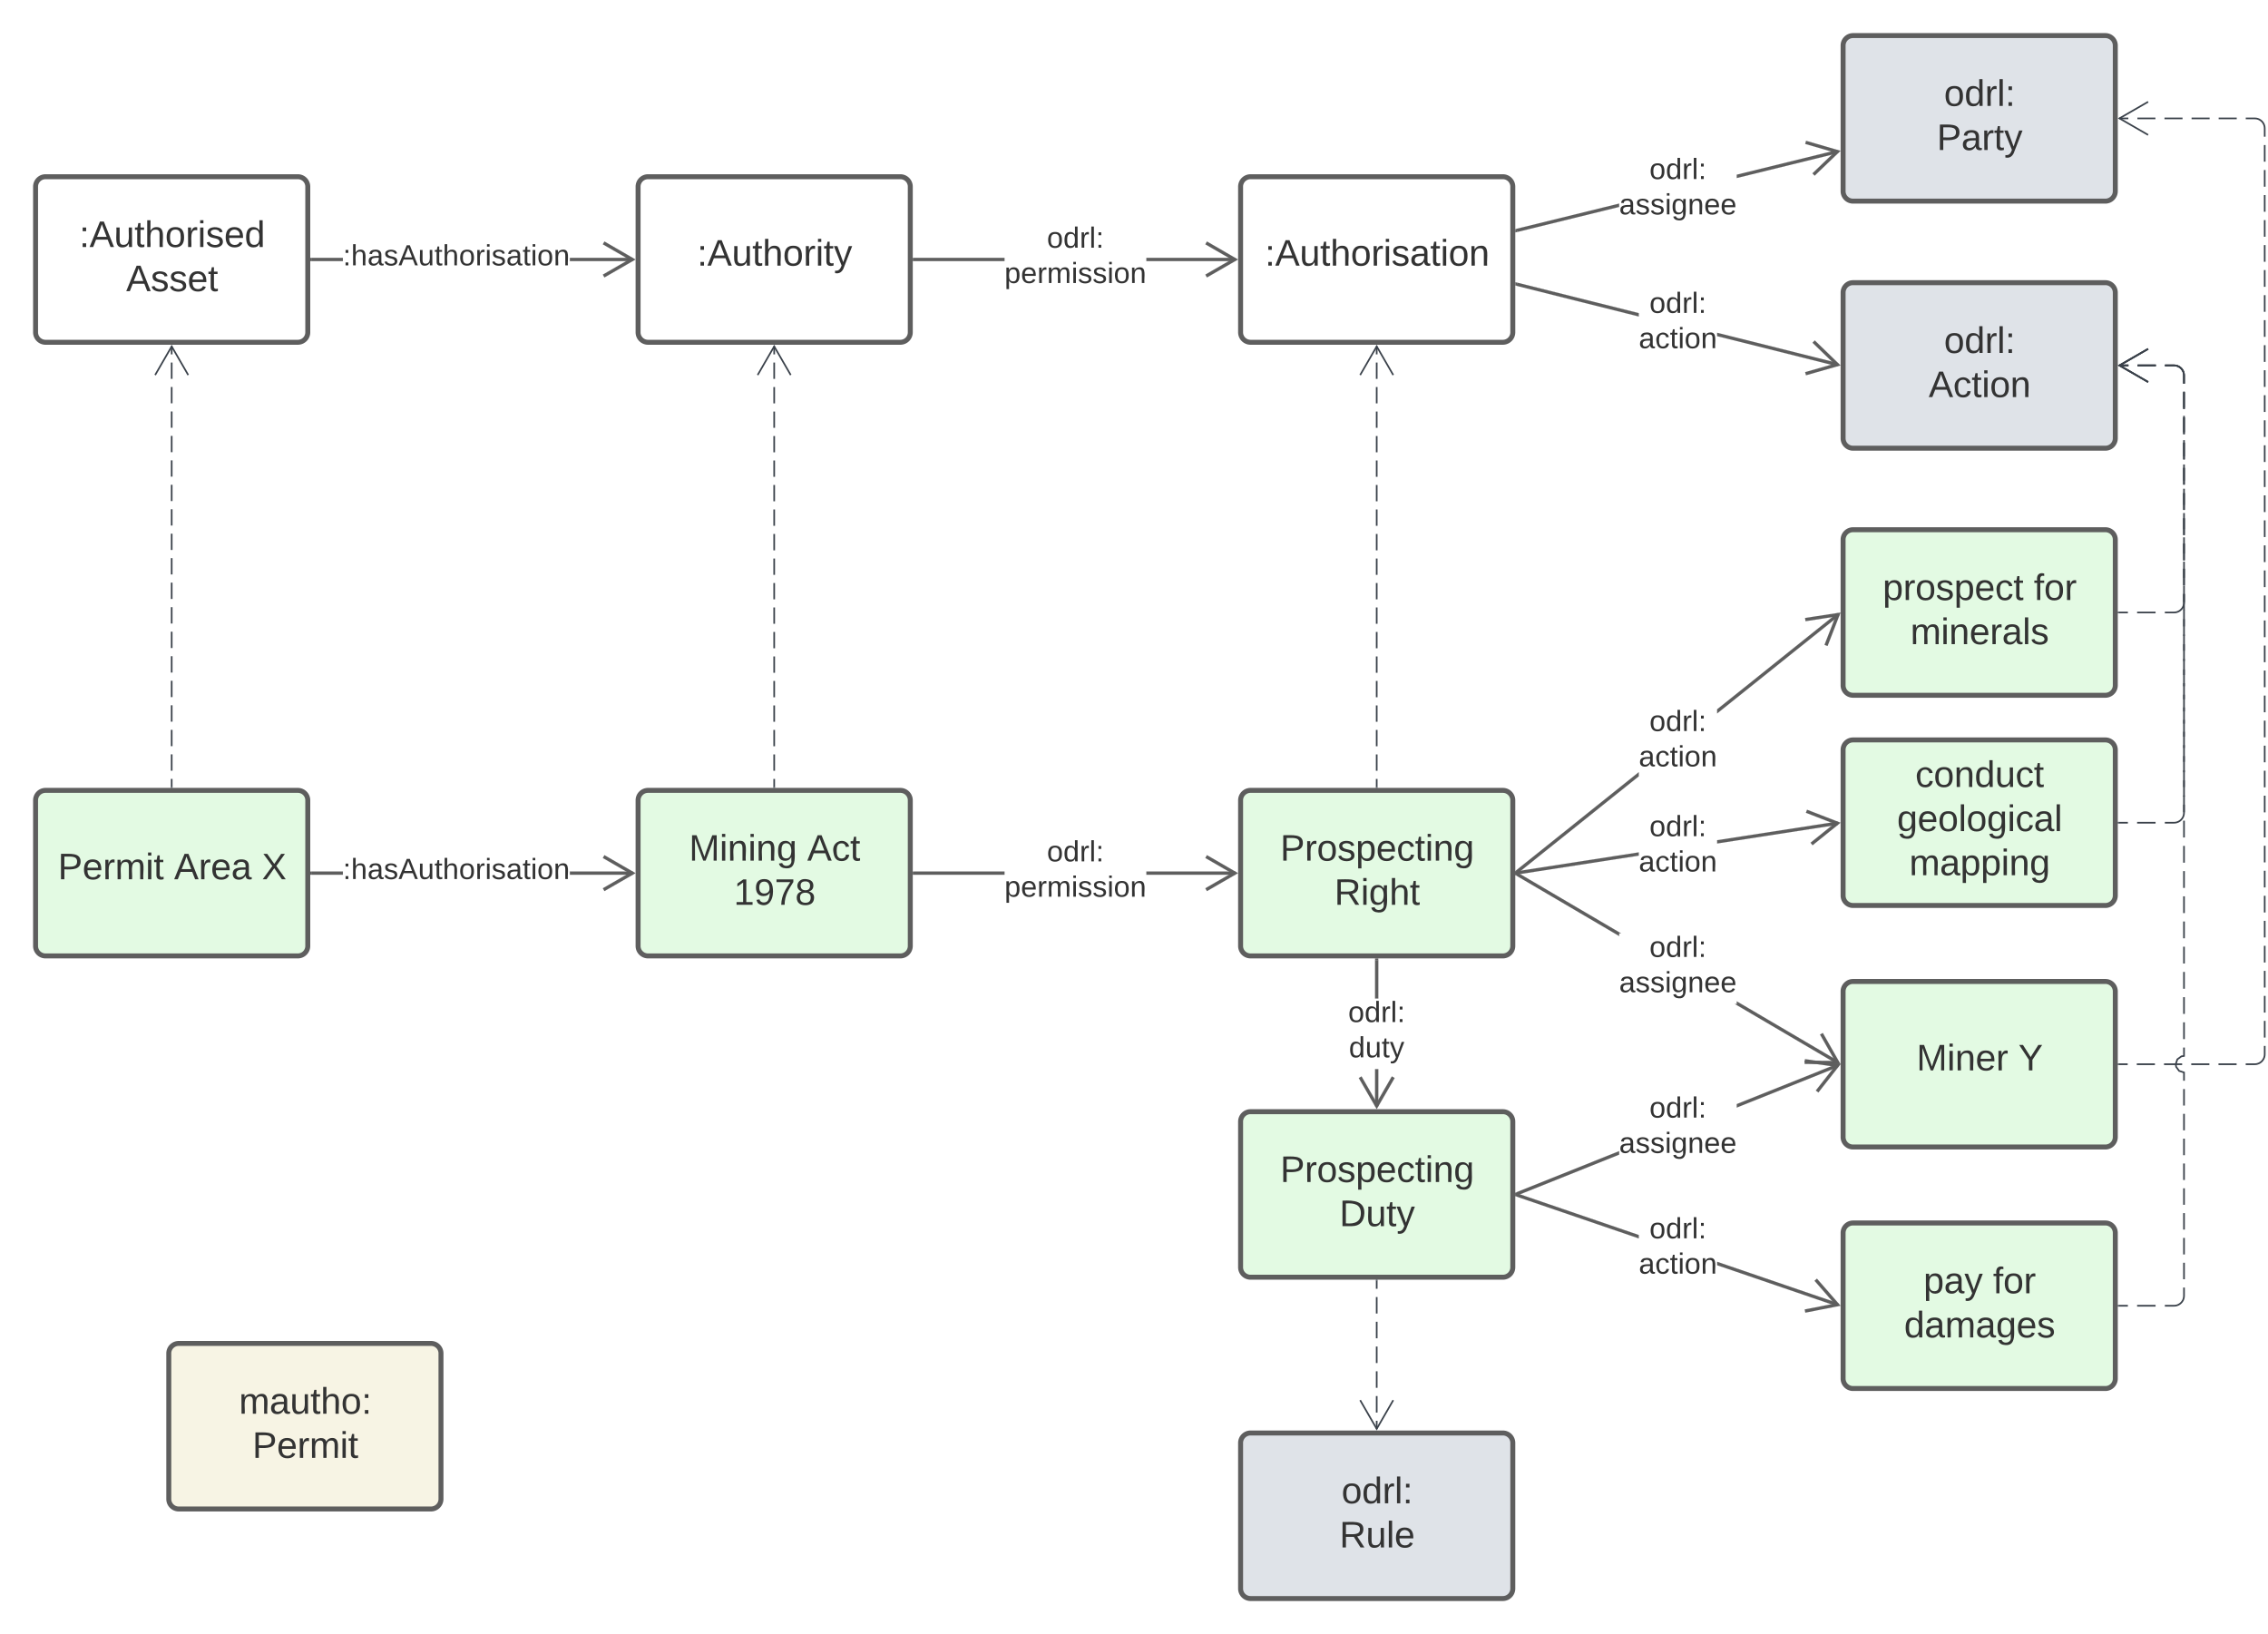 <svg xmlns="http://www.w3.org/2000/svg" xmlns:xlink="http://www.w3.org/1999/xlink" xmlns:lucid="lucid" width="1370.19" height="987.16"><g transform="translate(-135.808 -206.441)" lucid:page-tab-id="SV0iGjJB1.DW"><path d="M0 0h2000v1500H0z" fill="#fff"/><path d="M157.3 319.2a6 6 0 0 1 6-6h152.45a6 6 0 0 1 6 6v88a6 6 0 0 1-6 6H163.3a6 6 0 0 1-6-6z" stroke="#5e5e5e" stroke-width="3" fill="#fff"/><use xlink:href="#a" transform="matrix(1,0,0,1,162.308,318.191) translate(21.389 37.465)"/><use xlink:href="#b" transform="matrix(1,0,0,1,162.308,318.191) translate(49.722 64.132)"/><path d="M521.3 319.2a6 6 0 0 1 6-6h152.45a6 6 0 0 1 6 6v88a6 6 0 0 1-6 6H527.3a6 6 0 0 1-6-6z" stroke="#5e5e5e" stroke-width="3" fill="#fff"/><use xlink:href="#c" transform="matrix(1,0,0,1,526.308,318.191) translate(30.648 48.715)"/><path d="M342.96 364.17h-18.7v-1.95h18.7zm175.03 0h-37.9v-1.95H518z" stroke="#5e5e5e" stroke-width=".05" fill="#5e5e5e"/><path d="M324.28 364.17h-1.03v-1.95h1.03z" fill="#5e5e5e"/><path stroke="#5e5e5e" stroke-width=".05" fill="#5e5e5e"/><path d="M519.76 363.2l-18.8 10.84-.96-1.7 15.86-9.15-15.86-9.16.97-1.7z" stroke="#5e5e5e" stroke-width=".05" fill="#5e5e5e"/><use xlink:href="#d" transform="matrix(1,0,0,1,342.962,352.524) translate(0 14.222)"/><path d="M885.3 319.2a6 6 0 0 1 6-6h152.45a6 6 0 0 1 6 6v88a6 6 0 0 1-6 6H891.3a6 6 0 0 1-6-6z" stroke="#5e5e5e" stroke-width="3" fill="#fff"/><use xlink:href="#e" transform="matrix(1,0,0,1,890.308,318.191) translate(9.691 48.715)"/><path d="M742.67 364.17h-54.42v-1.95h54.42zm139.32 0h-53.6v-1.95H882z" stroke="#5e5e5e" stroke-width=".05" fill="#5e5e5e"/><path d="M688.28 364.17h-1.03v-1.95h1.03z" fill="#5e5e5e"/><path stroke="#5e5e5e" stroke-width=".05" fill="#5e5e5e"/><path d="M883.76 363.2l-18.78 10.84-.98-1.7 15.86-9.15-15.86-9.16.98-1.7z" stroke="#5e5e5e" stroke-width=".05" fill="#5e5e5e"/><use xlink:href="#f" transform="matrix(1,0,0,1,742.666,341.857) translate(25.635 14.222)"/><use xlink:href="#g" transform="matrix(1,0,0,1,742.666,341.857) translate(0.005 35.556)"/><path d="M1249.3 233.94a6 6 0 0 1 6-6h152.45a6 6 0 0 1 6 6v88a6 6 0 0 1-6 6H1255.3a6 6 0 0 1-6-6z" stroke="#5e5e5e" stroke-width="3" fill="#dfe3e8"/><use xlink:href="#h" transform="matrix(1,0,0,1,1254.308,232.941) translate(55.957 37.465)"/><use xlink:href="#i" transform="matrix(1,0,0,1,1254.308,232.941) translate(51.605 64.132)"/><path d="M1114 331.44l-61.54 15.13-.47-1.9 62-15.24zm132.28-32.5l-61.22 15.03v-2l60.75-14.93z" stroke="#5e5e5e" stroke-width=".05" fill="#5e5e5e"/><path d="M1052.48 346.56l-1.23.3v-2l.77-.2z" fill="#5e5e5e"/><path stroke="#5e5e5e" stroke-width=".05" fill="#5e5e5e"/><path d="M1247.76 297.56l-15.65 15-1.34-1.4 13.2-12.67-17.57-5.12.53-1.87z" stroke="#5e5e5e" stroke-width=".05" fill="#5e5e5e"/><use xlink:href="#f" transform="matrix(1,0,0,1,1113.999,300.37) translate(18.301 14.222)"/><use xlink:href="#j" transform="matrix(1,0,0,1,1113.999,300.37) translate(0.005 35.556)"/><path d="M1246.28 425.8l-.47 1.9-72.6-18.2v-2.02zm-120.43-30.2v2.02l-73.87-18.52.48-1.9z" stroke="#5e5e5e" stroke-width=".05" fill="#5e5e5e"/><path d="M1052.48 377.2l-.47 1.9-.75-.18v-2z" fill="#5e5e5e"/><path stroke="#5e5e5e" stroke-width=".05" fill="#5e5e5e"/><path d="M1247.76 427.18l-20.86 5.95-.53-1.88 17.6-5.02-13.15-12.74 1.36-1.4z" stroke="#5e5e5e" stroke-width=".05" fill="#5e5e5e"/><use xlink:href="#f" transform="matrix(1,0,0,1,1125.851,381.217) translate(6.449 14.222)"/><use xlink:href="#k" transform="matrix(1,0,0,1,1125.851,381.217) translate(0.005 35.556)"/><path d="M1249.3 383.2a6 6 0 0 1 6-6h152.45a6 6 0 0 1 6 6v88a6 6 0 0 1-6 6H1255.3a6 6 0 0 1-6-6z" stroke="#5e5e5e" stroke-width="3" fill="#dfe3e8"/><use xlink:href="#h" transform="matrix(1,0,0,1,1254.308,382.191) translate(55.957 37.465)"/><use xlink:href="#l" transform="matrix(1,0,0,1,1254.308,382.191) translate(46.667 64.132)"/><path d="M157.3 689.9a6 6 0 0 1 6-6h152.45a6 6 0 0 1 6 6v88a6 6 0 0 1-6 6H163.3a6 6 0 0 1-6-6z" stroke="#5e5e5e" stroke-width="3" fill="#e3fae3"/><use xlink:href="#m" transform="matrix(1,0,0,1,162.308,688.899) translate(8.488 48.715)"/><use xlink:href="#n" transform="matrix(1,0,0,1,162.308,688.899) translate(78.673 48.715)"/><use xlink:href="#o" transform="matrix(1,0,0,1,162.308,688.899) translate(131.698 48.715)"/><path d="M521.3 689.9a6 6 0 0 1 6-6h152.45a6 6 0 0 1 6 6v88a6 6 0 0 1-6 6H527.3a6 6 0 0 1-6-6z" stroke="#5e5e5e" stroke-width="3" fill="#e3fae3"/><use xlink:href="#p" transform="matrix(1,0,0,1,526.308,688.899) translate(25.741 37.465)"/><use xlink:href="#q" transform="matrix(1,0,0,1,526.308,688.899) translate(97.16 37.465)"/><use xlink:href="#r" transform="matrix(1,0,0,1,526.308,688.899) translate(52.809 64.132)"/><path d="M885.3 689.9a6 6 0 0 1 6-6h152.45a6 6 0 0 1 6 6v88a6 6 0 0 1-6 6H891.3a6 6 0 0 1-6-6z" stroke="#5e5e5e" stroke-width="3" fill="#e3fae3"/><use xlink:href="#s" transform="matrix(1,0,0,1,890.308,688.899) translate(18.92 37.465)"/><use xlink:href="#t" transform="matrix(1,0,0,1,890.308,688.899) translate(51.636 64.132)"/><path d="M1249.3 532.44a6 6 0 0 1 6-6h152.45a6 6 0 0 1 6 6v88a6 6 0 0 1-6 6H1255.3a6 6 0 0 1-6-6z" stroke="#5e5e5e" stroke-width="3" fill="#e3fae3"/><use xlink:href="#u" transform="matrix(1,0,0,1,1254.308,531.441) translate(18.92 37.465)"/><use xlink:href="#v" transform="matrix(1,0,0,1,1254.308,531.441) translate(110.216 37.465)"/><use xlink:href="#w" transform="matrix(1,0,0,1,1254.308,531.441) translate(35.648 64.132)"/><path d="M1249.3 805.33a6 6 0 0 1 6-6h152.45a6 6 0 0 1 6 6v88a6 6 0 0 1-6 6H1255.3a6 6 0 0 1-6-6z" stroke="#5e5e5e" stroke-width="3" fill="#e3fae3"/><use xlink:href="#x" transform="matrix(1,0,0,1,1254.308,804.333) translate(39.321 48.715)"/><use xlink:href="#y" transform="matrix(1,0,0,1,1254.308,804.333) translate(100.864 48.715)"/><path d="M239.53 681.9v-4.94m0-4.94v-9.88m0-4.94v-9.87m0-4.94v-9.9m0-4.93v-9.88m0-4.95v-9.88m0-4.94v-9.87m0-4.94v-9.88m0-4.94v-9.88m0-4.94v-9.86m0-4.92v-9.85m0-4.92v-9.85m0-4.93v-9.84m0-4.92v-9.84m0-4.93v-9.84m0-4.92V455m0-4.93v-9.85m0-4.92v-9.85m0-4.93v-4.92" stroke="#3a414a" fill="none"/><path d="M240 682.4h-.94v-.5h.94z" stroke="#3a414a" stroke-width=".05" fill="#3a414a"/><path d="M229.53 433l10-17.3 10 17.3M603.53 681.9v-4.93m0-4.93v-9.87m0-4.93v-9.86m0-4.93v-9.87m0-4.93v-9.86m0-4.94V603m0-4.94v-9.86m0-4.93v-9.86m0-4.92v-9.87m0-4.92v-9.86m0-4.93V529m0-4.93v-9.87m0-4.93v-9.87m0-4.93v-9.86m0-4.93v-9.85m0-4.94v-9.85m0-4.93v-9.86m0-4.93v-9.87m0-4.93v-4.93" stroke="#3a414a" fill="none"/><path d="M604 682.4h-.95v-.5h.96z" stroke="#3a414a" stroke-width=".05" fill="#3a414a"/><path d="M593.53 433l10-17.3 10 17.3M967.53 681.9v-4.93m0-4.93v-9.87m0-4.93v-9.86m0-4.93v-9.87m0-4.93v-9.86m0-4.94V603m0-4.94v-9.86m0-4.93v-9.86m0-4.92v-9.87m0-4.92v-9.86m0-4.93V529m0-4.93v-9.87m0-4.93v-9.87m0-4.93v-9.86m0-4.93v-9.85m0-4.94v-9.85m0-4.93v-9.86m0-4.93v-9.87m0-4.93v-4.93" stroke="#3a414a" fill="none"/><path d="M968 682.4h-.95v-.5h.96z" stroke="#3a414a" stroke-width=".05" fill="#3a414a"/><path d="M957.53 433l10-17.3 10 17.3" stroke="#3a414a" fill="none"/><path d="M342.96 734.87h-18.7v-1.95h18.7zm175.03 0h-37.9v-1.95H518z" stroke="#5e5e5e" stroke-width=".05" fill="#5e5e5e"/><path d="M324.28 734.87h-1.03v-1.95h1.03z" fill="#5e5e5e"/><path stroke="#5e5e5e" stroke-width=".05" fill="#5e5e5e"/><path d="M519.76 733.9l-18.78 10.84-.98-1.7 15.86-9.14-15.86-9.16.98-1.7z" stroke="#5e5e5e" stroke-width=".05" fill="#5e5e5e"/><use xlink:href="#d" transform="matrix(1,0,0,1,342.962,723.232) translate(0 14.222)"/><path d="M742.67 734.87h-54.42v-1.95h54.42zm139.32 0h-53.6v-1.95H882z" stroke="#5e5e5e" stroke-width=".05" fill="#5e5e5e"/><path d="M688.28 734.87h-1.03v-1.95h1.03z" fill="#5e5e5e"/><path stroke="#5e5e5e" stroke-width=".05" fill="#5e5e5e"/><path d="M883.76 733.9l-18.78 10.84-.98-1.7 15.86-9.14-15.86-9.16.98-1.7z" stroke="#5e5e5e" stroke-width=".05" fill="#5e5e5e"/><use xlink:href="#f" transform="matrix(1,0,0,1,742.666,712.566) translate(25.635 14.222)"/><use xlink:href="#g" transform="matrix(1,0,0,1,742.666,712.566) translate(0.005 35.556)"/><path d="M1125.85 675.4l-73.2 58.63-1.23-1.52 74.43-59.6zM1247 578.33l-73.8 59.1v-2.5l72.58-58.12z" stroke="#5e5e5e" stroke-width=".05" fill="#5e5e5e"/><path d="M1052.66 734.02l-1.4 1.13v-2.5l.18-.15z" fill="#5e5e5e"/><path stroke="#5e5e5e" stroke-width=".05" fill="#5e5e5e"/><path d="M1239.9 596.68l-1.83-.7 6.65-17.07-18.1 2.78-.3-1.93 21.45-3.28z" stroke="#5e5e5e" stroke-width=".05" fill="#5e5e5e"/><use xlink:href="#f" transform="matrix(1,0,0,1,1125.851,633.836) translate(6.449 14.222)"/><use xlink:href="#k" transform="matrix(1,0,0,1,1125.851,633.836) translate(0.005 35.556)"/><path d="M1246.73 847.57l-.98 1.68-61.82-36.3h1.13v-1.6zm-131.6-77.3H1114v1.6l-62.38-36.62 1-1.68z" stroke="#5e5e5e" stroke-width=".05" fill="#5e5e5e"/><path d="M1052.63 733.58l-1 1.68-.38-.23v-2.26z" fill="#5e5e5e"/><path stroke="#5e5e5e" stroke-width=".05" fill="#5e5e5e"/><path d="M1247.77 849.3l-21.7-.15.02-1.95 18.3.13-9.04-15.92 1.7-.95z" stroke="#5e5e5e" stroke-width=".05" fill="#5e5e5e"/><use xlink:href="#f" transform="matrix(1,0,0,1,1113.999,770.283) translate(18.301 14.222)"/><use xlink:href="#j" transform="matrix(1,0,0,1,1113.999,770.283) translate(0.005 35.556)"/><path d="M1415.75 849.33h5.48m5.5 0h10.95m5.5 0h10.95m5.5 0h10.95m5.5 0h10.95m5.5 0h5.47l.94-.07.9-.22.88-.36.8-.5.72-.6.6-.72.5-.8.37-.87.23-.93.07-.94v-5.04m0-5.05v-10.08m0-5.03v-10.08m0-5.04v-10.08m0-5.04v-10.08m0-5.04V762.7m0-5.04v-10.08m0-5.04v-10.08m0-5.04v-10.08m0-5.04v-10.07m0-5.04v-10.1m0-5.03V672m0-5.05v-10.08m0-5.04v-10.08m0-5.04v-10.07m0-5.04v-10.1m0-5.03V596.4m0-5.04v-10.1m0-5.02v-10.08m0-5.04v-10.08m0-5.04v-10.08m0-5.04V520.8m0-5.04v-10.08m0-5.04v-10.08m0-5.04v-10.08m0-5.04v-10.07m0-5.04v-10.1m0-5.03V430.1m0-5.05v-10.08m0-5.04v-10.08m0-5.04v-10.07m0-5.04v-10.1m0-5.03V354.5m0-5.05V339.4m0-5.04v-10.08m0-5.04v-10.08m0-5.04v-10.08m0-5.04v-5.04l-.07-.94-.22-.9-.35-.88-.5-.8-.6-.72-.72-.6-.8-.5-.88-.37-.9-.22-.95-.06h-5.46m-5.45 0h-10.92m-5.46 0h-10.9m-5.47 0h-10.9m-5.47 0h-10.9m-5.46 0h-5.46" stroke="#3a414a" fill="none"/><path d="M1415.77 849.8h-.52v-.94h.52z" stroke="#3a414a" stroke-width=".05" fill="#3a414a"/><path d="M1433.57 287.94l-17.32-10 17.32-10M1415.75 576.44h5.6m5.57 0h11.16m5.6 0h5.57l.94-.07.9-.22.88-.36.8-.5.7-.62.63-.7.5-.82.36-.87.22-.92.07-.94v-5.08m0-5.1v-10.15m0-5.08v-10.16m0-5.1v-10.15m0-5.08v-10.16m0-5.1v-10.15m0-5.08v-10.16m0-5.1v-10.15m0-5.08v-10.16m0-5.1v-5.07l-.07-.95-.22-.9-.36-.88-.5-.8-.6-.72-.72-.6-.8-.5-.87-.37-.9-.22-.95-.07h-5.5m-5.53 0h-11.03m-5.52 0h-5.52" stroke="#3a414a" fill="none"/><path d="M1415.77 576.92h-.52v-.95h.52z" stroke="#3a414a" stroke-width=".05" fill="#3a414a"/><path d="M1433.57 437.2l-17.32-10 17.32-10" stroke="#3a414a" fill="none"/><path d="M1249.3 659.43a6 6 0 0 1 6-6h152.45a6 6 0 0 1 6 6v88a6 6 0 0 1-6 6H1255.3a6 6 0 0 1-6-6z" stroke="#5e5e5e" stroke-width="3" fill="#e3fae3"/><use xlink:href="#z" transform="matrix(1,0,0,1,1254.308,658.434) translate(38.611 23.403)"/><use xlink:href="#A" transform="matrix(1,0,0,1,1254.308,658.434) translate(27.593 50.069)"/><use xlink:href="#B" transform="matrix(1,0,0,1,1254.308,658.434) translate(34.969 76.736)"/><path d="M1125.85 723.32l-73.46 11.4-.3-1.94 73.75-11.43zm120.3-18.64l-72.94 11.3V714l72.66-11.25z" stroke="#5e5e5e" stroke-width=".05" fill="#5e5e5e"/><path d="M1052.4 734.7l-1.15.2v-2l.87-.12z" fill="#5e5e5e"/><path stroke="#5e5e5e" stroke-width=".05" fill="#5e5e5e"/><path d="M1247.76 703.44l-16.9 13.6-1.22-1.52 14.26-11.48-17.07-6.62.7-1.82z" stroke="#5e5e5e" stroke-width=".05" fill="#5e5e5e"/><use xlink:href="#f" transform="matrix(1,0,0,1,1125.851,697.333) translate(6.449 14.222)"/><use xlink:href="#k" transform="matrix(1,0,0,1,1125.851,697.333) translate(0.005 35.556)"/><path d="M1415.75 703.43h5.6m5.57 0h11.16m5.6 0h5.57l.94-.07.9-.22.88-.36.8-.5.7-.6.63-.72.5-.8.36-.87.22-.93.07-.94v-4.9m0-4.88v-9.8m0-4.88v-9.8m0-4.88v-9.8m0-4.9v-9.78m0-4.9v-9.78m0-4.9v-9.78m0-4.9v-9.78m0-4.9v-9.78m0-4.9v-9.78m0-4.9v-9.78m0-4.9v-9.78m0-4.9v-9.78m0-4.9v-9.78m0-4.9v-9.78m0-4.9v-9.78m0-4.9v-9.78m0-4.9v-9.78m0-4.9v-4.9l-.07-.93-.22-.9-.36-.88-.5-.8-.6-.72-.72-.6-.8-.5-.87-.37-.9-.22-.95-.07h-5.5m-5.53 0h-11.03m-5.52 0h-5.52" stroke="#3a414a" fill="none"/><path d="M1415.77 703.9h-.52v-.94h.52z" stroke="#3a414a" stroke-width=".05" fill="#3a414a"/><path d="M1433.57 437.2l-17.32-10 17.32-10" stroke="#3a414a" fill="none"/><path d="M885.3 884a6 6 0 0 1 6-6h152.45a6 6 0 0 1 6 6v88a6 6 0 0 1-6 6H891.3a6 6 0 0 1-6-6z" stroke="#5e5e5e" stroke-width="3" fill="#e3fae3"/><use xlink:href="#s" transform="matrix(1,0,0,1,890.308,883) translate(18.92 37.465)"/><use xlink:href="#C" transform="matrix(1,0,0,1,890.308,883) translate(54.691 64.132)"/><path d="M968.5 874.68h-1.95v-22.4h1.96zm0-65.06h-1.95V786.4h1.96z" stroke="#5e5e5e" stroke-width=".05" fill="#5e5e5e"/><path d="M968.5 786.42h-1.95v-1.02h1.96z" fill="#5e5e5e"/><path stroke="#5e5e5e" stroke-width=".05" fill="#5e5e5e"/><path d="M978.37 857.67l-10.84 18.78-10.84-18.78 1.67-.98 9.16 15.85 9.16-15.86z" stroke="#5e5e5e" stroke-width=".05" fill="#5e5e5e"/><use xlink:href="#f" transform="matrix(1,0,0,1,950.295,809.616) translate(0.005 14.222)"/><use xlink:href="#D" transform="matrix(1,0,0,1,950.295,809.616) translate(0.449 35.556)"/><path d="M1114 903.94l-61.46 24.6-.72-1.82 62.18-24.88zm132.48-53.03l-61.42 24.6v-2.1l60.7-24.3z" stroke="#5e5e5e" stroke-width=".05" fill="#5e5e5e"/><path d="M1052.57 928.52l-1.32.53v-2.1l.6-.24z" fill="#5e5e5e"/><path stroke="#5e5e5e" stroke-width=".05" fill="#5e5e5e"/><path d="M1247.76 849.35l-13.4 17.05-1.54-1.2 11.32-14.4-18.12-2.6.27-1.94z" stroke="#5e5e5e" stroke-width=".05" fill="#5e5e5e"/><g><use xlink:href="#f" transform="matrix(1,0,0,1,1113.999,867.333) translate(18.301 14.222)"/><use xlink:href="#j" transform="matrix(1,0,0,1,1113.999,867.333) translate(0.005 35.556)"/></g><path d="M1249.3 951.23a6 6 0 0 1 6-6h152.45a6 6 0 0 1 6 6v88a6 6 0 0 1-6 6H1255.3a6 6 0 0 1-6-6z" stroke="#5e5e5e" stroke-width="3" fill="#e3fae3"/><g><use xlink:href="#E" transform="matrix(1,0,0,1,1254.308,950.232) translate(43.58 37.465)"/><use xlink:href="#v" transform="matrix(1,0,0,1,1254.308,950.232) translate(85.556 37.465)"/><use xlink:href="#F" transform="matrix(1,0,0,1,1254.308,950.232) translate(31.852 64.132)"/></g><path d="M1246.4 993.72l-.63 1.85-72.56-24.82v-2.07zm-120.55-41.23v2.05l-73.97-25.3.63-1.85z" stroke="#5e5e5e" stroke-width=".05" fill="#5e5e5e"/><path d="M1052.54 927.4l-.63 1.85-.65-.22v-2.06z" fill="#5e5e5e"/><path stroke="#5e5e5e" stroke-width=".05" fill="#5e5e5e"/><path d="M1247.76 995.22l-21.28 4.18-.38-1.92 17.97-3.53-12.04-13.8 1.47-1.27z" stroke="#5e5e5e" stroke-width=".05" fill="#5e5e5e"/><g><use xlink:href="#f" transform="matrix(1,0,0,1,1125.851,940.283) translate(6.449 14.222)"/><use xlink:href="#k" transform="matrix(1,0,0,1,1125.851,940.283) translate(0.005 35.556)"/></g><path d="M1415.75 995.23h5.6m5.57 0h11.16m5.6 0h5.57l.94-.07.9-.22.88-.36.8-.5.7-.6.63-.72.5-.8.36-.87.22-.93.07-.94v-5m0-5v-9.98m0-5v-10m0-5v-9.98m0-5v-10m0-5v-9.98m0-5v-10m0-5v-9.98m0-5v-10m0-5v-5l-2.95-.95-1.8-2.46-.25-1.57.97-2.95 2.45-1.8 1.58-.25v-5.07m0-5.08v-10.15m0-5.08V808.8m0-5.07v-10.15m0-5.08v-10.15m0-5.08v-10.15m0-5.08V747.9m0-5.08v-10.16m0-5.07v-10.16m0-5.08V702.2m0-5.07v-10.15m0-5.07v-10.14m0-5.08v-10.15m0-5.08V641.3m0-5.08v-10.15m0-5.07v-10.15m0-5.08v-10.15m0-5.08V580.4m0-5.1v-10.14m0-5.07v-10.17m0-5.07V534.7m0-5.07v-10.15m0-5.08v-10.15m0-5.07v-10.16m0-5.07V473.8m0-5.08v-10.15m0-5.08v-10.16m0-5.07v-5.08l-.07-.95-.22-.9-.36-.88-.5-.8-.6-.72-.72-.6-.8-.5-.87-.37-.9-.22-.95-.07h-5.5m-5.53 0h-11.03m-5.52 0h-5.52" stroke="#3a414a" fill="none"/><path d="M1415.77 995.7h-.52v-.94h.52z" stroke="#3a414a" stroke-width=".05" fill="#3a414a"/><path d="M1433.57 437.2l-17.32-10 17.32-10" stroke="#3a414a" fill="none"/><path d="M885.3 1078.1a6 6 0 0 1 6-6h152.45a6 6 0 0 1 6 6v88a6 6 0 0 1-6 6H891.3a6 6 0 0 1-6-6z" stroke="#5e5e5e" stroke-width="3" fill="#dfe3e8"/><g><use xlink:href="#h" transform="matrix(1,0,0,1,890.308,1077.101) translate(55.957 37.465)"/><use xlink:href="#G" transform="matrix(1,0,0,1,890.308,1077.101) translate(54.722 64.132)"/></g><path d="M967.53 980v4.98m0 5v9.95m0 4.98v9.98m0 4.98v9.97m0 4.98v9.98m0 4.98v9.97m0 4.98v5" stroke="#3a414a" fill="none"/><path d="M968 980h-.95v-.5h.96z" stroke="#3a414a" stroke-width=".05" fill="#3a414a"/><path d="M977.53 1052.28l-10 17.32-10-17.32" stroke="#3a414a" fill="none"/><path d="M237.78 1024a6 6 0 0 1 6-6h152.44a6 6 0 0 1 6 6v88a6 6 0 0 1-6 6H243.78a6 6 0 0 1-6-6z" stroke="#5e5e5e" stroke-width="3" fill="#f7f4e4"/><g><use xlink:href="#H" transform="matrix(1,0,0,1,242.778,1023) translate(37.407 37.465)"/><use xlink:href="#I" transform="matrix(1,0,0,1,242.778,1023) translate(45.494 64.132)"/></g><defs><path fill="#333" d="M33-154v-36h34v36H33zM33 0v-36h34V0H33" id="J"/><path fill="#333" d="M205 0l-28-72H64L36 0H1l101-248h38L239 0h-34zm-38-99l-47-123c-12 45-31 82-46 123h93" id="K"/><path fill="#333" d="M84 4C-5 8 30-112 23-190h32v120c0 31 7 50 39 49 72-2 45-101 50-169h31l1 190h-30c-1-10 1-25-2-33-11 22-28 36-60 37" id="L"/><path fill="#333" d="M59-47c-2 24 18 29 38 22v24C64 9 27 4 27-40v-127H5v-23h24l9-43h21v43h35v23H59v120" id="M"/><path fill="#333" d="M106-169C34-169 62-67 57 0H25v-261h32l-1 103c12-21 28-36 61-36 89 0 53 116 60 194h-32v-121c2-32-8-49-39-48" id="N"/><path fill="#333" d="M100-194c62-1 85 37 85 99 1 63-27 99-86 99S16-35 15-95c0-66 28-99 85-99zM99-20c44 1 53-31 53-75 0-43-8-75-51-75s-53 32-53 75 10 74 51 75" id="O"/><path fill="#333" d="M114-163C36-179 61-72 57 0H25l-1-190h30c1 12-1 29 2 39 6-27 23-49 58-41v29" id="P"/><path fill="#333" d="M24-231v-30h32v30H24zM24 0v-190h32V0H24" id="Q"/><path fill="#333" d="M135-143c-3-34-86-38-87 0 15 53 115 12 119 90S17 21 10-45l28-5c4 36 97 45 98 0-10-56-113-15-118-90-4-57 82-63 122-42 12 7 21 19 24 35" id="R"/><path fill="#333" d="M100-194c63 0 86 42 84 106H49c0 40 14 67 53 68 26 1 43-12 49-29l28 8c-11 28-37 45-77 45C44 4 14-33 15-96c1-61 26-98 85-98zm52 81c6-60-76-77-97-28-3 7-6 17-6 28h103" id="S"/><path fill="#333" d="M85-194c31 0 48 13 60 33l-1-100h32l1 261h-30c-2-10 0-23-3-31C134-8 116 4 85 4 32 4 16-35 15-94c0-66 23-100 70-100zm9 24c-40 0-46 34-46 75 0 40 6 74 45 74 42 0 51-32 51-76 0-42-9-74-50-73" id="T"/><g id="a"><use transform="matrix(0.062,0,0,0.062,0,0)" xlink:href="#J"/><use transform="matrix(0.062,0,0,0.062,6.173,0)" xlink:href="#K"/><use transform="matrix(0.062,0,0,0.062,20.988,0)" xlink:href="#L"/><use transform="matrix(0.062,0,0,0.062,33.333,0)" xlink:href="#M"/><use transform="matrix(0.062,0,0,0.062,39.506,0)" xlink:href="#N"/><use transform="matrix(0.062,0,0,0.062,51.852,0)" xlink:href="#O"/><use transform="matrix(0.062,0,0,0.062,64.198,0)" xlink:href="#P"/><use transform="matrix(0.062,0,0,0.062,71.543,0)" xlink:href="#Q"/><use transform="matrix(0.062,0,0,0.062,76.42,0)" xlink:href="#R"/><use transform="matrix(0.062,0,0,0.062,87.531,0)" xlink:href="#S"/><use transform="matrix(0.062,0,0,0.062,99.877,0)" xlink:href="#T"/></g><g id="b"><use transform="matrix(0.062,0,0,0.062,0,0)" xlink:href="#K"/><use transform="matrix(0.062,0,0,0.062,14.815,0)" xlink:href="#R"/><use transform="matrix(0.062,0,0,0.062,25.926,0)" xlink:href="#R"/><use transform="matrix(0.062,0,0,0.062,37.037,0)" xlink:href="#S"/><use transform="matrix(0.062,0,0,0.062,49.383,0)" xlink:href="#M"/></g><path fill="#333" d="M179-190L93 31C79 59 56 82 12 73V49c39 6 53-20 64-50L1-190h34L92-34l54-156h33" id="U"/><g id="c"><use transform="matrix(0.062,0,0,0.062,0,0)" xlink:href="#J"/><use transform="matrix(0.062,0,0,0.062,6.173,0)" xlink:href="#K"/><use transform="matrix(0.062,0,0,0.062,20.988,0)" xlink:href="#L"/><use transform="matrix(0.062,0,0,0.062,33.333,0)" xlink:href="#M"/><use transform="matrix(0.062,0,0,0.062,39.506,0)" xlink:href="#N"/><use transform="matrix(0.062,0,0,0.062,51.852,0)" xlink:href="#O"/><use transform="matrix(0.062,0,0,0.062,64.198,0)" xlink:href="#P"/><use transform="matrix(0.062,0,0,0.062,71.543,0)" xlink:href="#Q"/><use transform="matrix(0.062,0,0,0.062,76.42,0)" xlink:href="#M"/><use transform="matrix(0.062,0,0,0.062,82.593,0)" xlink:href="#U"/></g><path fill="#333" d="M141-36C126-15 110 5 73 4 37 3 15-17 15-53c-1-64 63-63 125-63 3-35-9-54-41-54-24 1-41 7-42 31l-33-3c5-37 33-52 76-52 45 0 72 20 72 64v82c-1 20 7 32 28 27v20c-31 9-61-2-59-35zM48-53c0 20 12 33 32 33 41-3 63-29 60-74-43 2-92-5-92 41" id="V"/><path fill="#333" d="M117-194c89-4 53 116 60 194h-32v-121c0-31-8-49-39-48C34-167 62-67 57 0H25l-1-190h30c1 10-1 24 2 32 11-22 29-35 61-36" id="W"/><g id="d"><use transform="matrix(0.049,0,0,0.049,0,0)" xlink:href="#J"/><use transform="matrix(0.049,0,0,0.049,4.938,0)" xlink:href="#N"/><use transform="matrix(0.049,0,0,0.049,14.815,0)" xlink:href="#V"/><use transform="matrix(0.049,0,0,0.049,24.691,0)" xlink:href="#R"/><use transform="matrix(0.049,0,0,0.049,33.58,0)" xlink:href="#K"/><use transform="matrix(0.049,0,0,0.049,45.432,0)" xlink:href="#L"/><use transform="matrix(0.049,0,0,0.049,55.309,0)" xlink:href="#M"/><use transform="matrix(0.049,0,0,0.049,60.247,0)" xlink:href="#N"/><use transform="matrix(0.049,0,0,0.049,70.123,0)" xlink:href="#O"/><use transform="matrix(0.049,0,0,0.049,80,0)" xlink:href="#P"/><use transform="matrix(0.049,0,0,0.049,85.877,0)" xlink:href="#Q"/><use transform="matrix(0.049,0,0,0.049,89.778,0)" xlink:href="#R"/><use transform="matrix(0.049,0,0,0.049,98.667,0)" xlink:href="#V"/><use transform="matrix(0.049,0,0,0.049,108.543,0)" xlink:href="#M"/><use transform="matrix(0.049,0,0,0.049,113.481,0)" xlink:href="#Q"/><use transform="matrix(0.049,0,0,0.049,117.383,0)" xlink:href="#O"/><use transform="matrix(0.049,0,0,0.049,127.259,0)" xlink:href="#W"/></g><g id="e"><use transform="matrix(0.062,0,0,0.062,0,0)" xlink:href="#J"/><use transform="matrix(0.062,0,0,0.062,6.173,0)" xlink:href="#K"/><use transform="matrix(0.062,0,0,0.062,20.988,0)" xlink:href="#L"/><use transform="matrix(0.062,0,0,0.062,33.333,0)" xlink:href="#M"/><use transform="matrix(0.062,0,0,0.062,39.506,0)" xlink:href="#N"/><use transform="matrix(0.062,0,0,0.062,51.852,0)" xlink:href="#O"/><use transform="matrix(0.062,0,0,0.062,64.198,0)" xlink:href="#P"/><use transform="matrix(0.062,0,0,0.062,71.543,0)" xlink:href="#Q"/><use transform="matrix(0.062,0,0,0.062,76.42,0)" xlink:href="#R"/><use transform="matrix(0.062,0,0,0.062,87.531,0)" xlink:href="#V"/><use transform="matrix(0.062,0,0,0.062,99.877,0)" xlink:href="#M"/><use transform="matrix(0.062,0,0,0.062,106.049,0)" xlink:href="#Q"/><use transform="matrix(0.062,0,0,0.062,110.926,0)" xlink:href="#O"/><use transform="matrix(0.062,0,0,0.062,123.272,0)" xlink:href="#W"/></g><path fill="#333" d="M24 0v-261h32V0H24" id="X"/><g id="f"><use transform="matrix(0.049,0,0,0.049,0,0)" xlink:href="#O"/><use transform="matrix(0.049,0,0,0.049,9.877,0)" xlink:href="#T"/><use transform="matrix(0.049,0,0,0.049,19.753,0)" xlink:href="#P"/><use transform="matrix(0.049,0,0,0.049,25.63,0)" xlink:href="#X"/><use transform="matrix(0.049,0,0,0.049,29.531,0)" xlink:href="#J"/></g><path fill="#333" d="M115-194c55 1 70 41 70 98S169 2 115 4C84 4 66-9 55-30l1 105H24l-1-265h31l2 30c10-21 28-34 59-34zm-8 174c40 0 45-34 45-75s-6-73-45-74c-42 0-51 32-51 76 0 43 10 73 51 73" id="Y"/><path fill="#333" d="M210-169c-67 3-38 105-44 169h-31v-121c0-29-5-50-35-48C34-165 62-65 56 0H25l-1-190h30c1 10-1 24 2 32 10-44 99-50 107 0 11-21 27-35 58-36 85-2 47 119 55 194h-31v-121c0-29-5-49-35-48" id="Z"/><g id="g"><use transform="matrix(0.049,0,0,0.049,0,0)" xlink:href="#Y"/><use transform="matrix(0.049,0,0,0.049,9.877,0)" xlink:href="#S"/><use transform="matrix(0.049,0,0,0.049,19.753,0)" xlink:href="#P"/><use transform="matrix(0.049,0,0,0.049,25.63,0)" xlink:href="#Z"/><use transform="matrix(0.049,0,0,0.049,40.395,0)" xlink:href="#Q"/><use transform="matrix(0.049,0,0,0.049,44.296,0)" xlink:href="#R"/><use transform="matrix(0.049,0,0,0.049,53.185,0)" xlink:href="#R"/><use transform="matrix(0.049,0,0,0.049,62.074,0)" xlink:href="#Q"/><use transform="matrix(0.049,0,0,0.049,65.975,0)" xlink:href="#O"/><use transform="matrix(0.049,0,0,0.049,75.852,0)" xlink:href="#W"/></g><g id="h"><use transform="matrix(0.062,0,0,0.062,0,0)" xlink:href="#O"/><use transform="matrix(0.062,0,0,0.062,12.346,0)" xlink:href="#T"/><use transform="matrix(0.062,0,0,0.062,24.691,0)" xlink:href="#P"/><use transform="matrix(0.062,0,0,0.062,32.037,0)" xlink:href="#X"/><use transform="matrix(0.062,0,0,0.062,36.914,0)" xlink:href="#J"/></g><path fill="#333" d="M30-248c87 1 191-15 191 75 0 78-77 80-158 76V0H30v-248zm33 125c57 0 124 11 124-50 0-59-68-47-124-48v98" id="aa"/><g id="i"><use transform="matrix(0.062,0,0,0.062,0,0)" xlink:href="#aa"/><use transform="matrix(0.062,0,0,0.062,14.815,0)" xlink:href="#V"/><use transform="matrix(0.062,0,0,0.062,27.16,0)" xlink:href="#P"/><use transform="matrix(0.062,0,0,0.062,34.506,0)" xlink:href="#M"/><use transform="matrix(0.062,0,0,0.062,40.679,0)" xlink:href="#U"/></g><path fill="#333" d="M177-190C167-65 218 103 67 71c-23-6-38-20-44-43l32-5c15 47 100 32 89-28v-30C133-14 115 1 83 1 29 1 15-40 15-95c0-56 16-97 71-98 29-1 48 16 59 35 1-10 0-23 2-32h30zM94-22c36 0 50-32 50-73 0-42-14-75-50-75-39 0-46 34-46 75s6 73 46 73" id="ab"/><g id="j"><use transform="matrix(0.049,0,0,0.049,0,0)" xlink:href="#V"/><use transform="matrix(0.049,0,0,0.049,9.877,0)" xlink:href="#R"/><use transform="matrix(0.049,0,0,0.049,18.765,0)" xlink:href="#R"/><use transform="matrix(0.049,0,0,0.049,27.654,0)" xlink:href="#Q"/><use transform="matrix(0.049,0,0,0.049,31.556,0)" xlink:href="#ab"/><use transform="matrix(0.049,0,0,0.049,41.432,0)" xlink:href="#W"/><use transform="matrix(0.049,0,0,0.049,51.309,0)" xlink:href="#S"/><use transform="matrix(0.049,0,0,0.049,61.185,0)" xlink:href="#S"/></g><path fill="#333" d="M96-169c-40 0-48 33-48 73s9 75 48 75c24 0 41-14 43-38l32 2c-6 37-31 61-74 61-59 0-76-41-82-99-10-93 101-131 147-64 4 7 5 14 7 22l-32 3c-4-21-16-35-41-35" id="ac"/><g id="k"><use transform="matrix(0.049,0,0,0.049,0,0)" xlink:href="#V"/><use transform="matrix(0.049,0,0,0.049,9.877,0)" xlink:href="#ac"/><use transform="matrix(0.049,0,0,0.049,18.765,0)" xlink:href="#M"/><use transform="matrix(0.049,0,0,0.049,23.704,0)" xlink:href="#Q"/><use transform="matrix(0.049,0,0,0.049,27.605,0)" xlink:href="#O"/><use transform="matrix(0.049,0,0,0.049,37.481,0)" xlink:href="#W"/></g><g id="l"><use transform="matrix(0.062,0,0,0.062,0,0)" xlink:href="#K"/><use transform="matrix(0.062,0,0,0.062,14.815,0)" xlink:href="#ac"/><use transform="matrix(0.062,0,0,0.062,25.926,0)" xlink:href="#M"/><use transform="matrix(0.062,0,0,0.062,32.099,0)" xlink:href="#Q"/><use transform="matrix(0.062,0,0,0.062,36.975,0)" xlink:href="#O"/><use transform="matrix(0.062,0,0,0.062,49.321,0)" xlink:href="#W"/></g><g id="m"><use transform="matrix(0.062,0,0,0.062,0,0)" xlink:href="#aa"/><use transform="matrix(0.062,0,0,0.062,14.815,0)" xlink:href="#S"/><use transform="matrix(0.062,0,0,0.062,27.16,0)" xlink:href="#P"/><use transform="matrix(0.062,0,0,0.062,34.506,0)" xlink:href="#Z"/><use transform="matrix(0.062,0,0,0.062,52.963,0)" xlink:href="#Q"/><use transform="matrix(0.062,0,0,0.062,57.84,0)" xlink:href="#M"/></g><g id="n"><use transform="matrix(0.062,0,0,0.062,0,0)" xlink:href="#K"/><use transform="matrix(0.062,0,0,0.062,14.815,0)" xlink:href="#P"/><use transform="matrix(0.062,0,0,0.062,22.16,0)" xlink:href="#S"/><use transform="matrix(0.062,0,0,0.062,34.506,0)" xlink:href="#V"/></g><path fill="#333" d="M195 0l-74-108L45 0H8l94-129-87-119h37l69 98 67-98h37l-84 118L233 0h-38" id="ad"/><use transform="matrix(0.062,0,0,0.062,0,0)" xlink:href="#ad" id="o"/><path fill="#333" d="M240 0l2-218c-23 76-54 145-80 218h-23L58-218 59 0H30v-248h44l77 211c21-75 51-140 76-211h43V0h-30" id="ae"/><g id="p"><use transform="matrix(0.062,0,0,0.062,0,0)" xlink:href="#ae"/><use transform="matrix(0.062,0,0,0.062,18.457,0)" xlink:href="#Q"/><use transform="matrix(0.062,0,0,0.062,23.333,0)" xlink:href="#W"/><use transform="matrix(0.062,0,0,0.062,35.679,0)" xlink:href="#Q"/><use transform="matrix(0.062,0,0,0.062,40.556,0)" xlink:href="#W"/><use transform="matrix(0.062,0,0,0.062,52.901,0)" xlink:href="#ab"/></g><g id="q"><use transform="matrix(0.062,0,0,0.062,0,0)" xlink:href="#K"/><use transform="matrix(0.062,0,0,0.062,14.815,0)" xlink:href="#ac"/><use transform="matrix(0.062,0,0,0.062,25.926,0)" xlink:href="#M"/></g><path fill="#333" d="M27 0v-27h64v-190l-56 39v-29l58-41h29v221h61V0H27" id="af"/><path fill="#333" d="M99-251c64 0 84 50 84 122C183-37 130 33 47-8c-14-7-20-23-25-40l30-5c6 39 69 39 84 7 9-19 16-44 16-74-10 22-31 35-62 35-49 0-73-33-73-83 0-54 28-83 82-83zm-1 141c31-1 51-18 51-49 0-36-14-67-51-67-34 0-49 23-49 58 0 34 15 58 49 58" id="ag"/><path fill="#333" d="M64 0c3-98 48-159 88-221H18v-27h164v26C143-157 98-101 97 0H64" id="ah"/><path fill="#333" d="M134-131c28 9 52 24 51 62-1 50-34 73-85 73S17-19 16-69c0-36 21-54 49-61-75-25-45-126 34-121 46 3 78 18 79 63 0 33-17 51-44 57zm-34-11c31 1 46-15 46-44 0-28-17-43-47-42-29 0-46 13-45 42 1 28 16 44 46 44zm1 122c35 0 51-18 51-52 0-30-18-46-53-46-33 0-51 17-51 47 0 34 19 51 53 51" id="ai"/><g id="r"><use transform="matrix(0.062,0,0,0.062,0,0)" xlink:href="#af"/><use transform="matrix(0.062,0,0,0.062,12.346,0)" xlink:href="#ag"/><use transform="matrix(0.062,0,0,0.062,24.691,0)" xlink:href="#ah"/><use transform="matrix(0.062,0,0,0.062,37.037,0)" xlink:href="#ai"/></g><g id="s"><use transform="matrix(0.062,0,0,0.062,0,0)" xlink:href="#aa"/><use transform="matrix(0.062,0,0,0.062,14.815,0)" xlink:href="#P"/><use transform="matrix(0.062,0,0,0.062,22.16,0)" xlink:href="#O"/><use transform="matrix(0.062,0,0,0.062,34.506,0)" xlink:href="#R"/><use transform="matrix(0.062,0,0,0.062,45.617,0)" xlink:href="#Y"/><use transform="matrix(0.062,0,0,0.062,57.963,0)" xlink:href="#S"/><use transform="matrix(0.062,0,0,0.062,70.309,0)" xlink:href="#ac"/><use transform="matrix(0.062,0,0,0.062,81.42,0)" xlink:href="#M"/><use transform="matrix(0.062,0,0,0.062,87.593,0)" xlink:href="#Q"/><use transform="matrix(0.062,0,0,0.062,92.469,0)" xlink:href="#W"/><use transform="matrix(0.062,0,0,0.062,104.815,0)" xlink:href="#ab"/></g><path fill="#333" d="M233-177c-1 41-23 64-60 70L243 0h-38l-65-103H63V0H30v-248c88 3 205-21 203 71zM63-129c60-2 137 13 137-47 0-61-80-42-137-45v92" id="aj"/><g id="t"><use transform="matrix(0.062,0,0,0.062,0,0)" xlink:href="#aj"/><use transform="matrix(0.062,0,0,0.062,15.988,0)" xlink:href="#Q"/><use transform="matrix(0.062,0,0,0.062,20.864,0)" xlink:href="#ab"/><use transform="matrix(0.062,0,0,0.062,33.21,0)" xlink:href="#N"/><use transform="matrix(0.062,0,0,0.062,45.556,0)" xlink:href="#M"/></g><g id="u"><use transform="matrix(0.062,0,0,0.062,0,0)" xlink:href="#Y"/><use transform="matrix(0.062,0,0,0.062,12.346,0)" xlink:href="#P"/><use transform="matrix(0.062,0,0,0.062,19.691,0)" xlink:href="#O"/><use transform="matrix(0.062,0,0,0.062,32.037,0)" xlink:href="#R"/><use transform="matrix(0.062,0,0,0.062,43.148,0)" xlink:href="#Y"/><use transform="matrix(0.062,0,0,0.062,55.494,0)" xlink:href="#S"/><use transform="matrix(0.062,0,0,0.062,67.84,0)" xlink:href="#ac"/><use transform="matrix(0.062,0,0,0.062,78.951,0)" xlink:href="#M"/></g><path fill="#333" d="M101-234c-31-9-42 10-38 44h38v23H63V0H32v-167H5v-23h27c-7-52 17-82 69-68v24" id="ak"/><g id="v"><use transform="matrix(0.062,0,0,0.062,0,0)" xlink:href="#ak"/><use transform="matrix(0.062,0,0,0.062,6.173,0)" xlink:href="#O"/><use transform="matrix(0.062,0,0,0.062,18.519,0)" xlink:href="#P"/></g><g id="w"><use transform="matrix(0.062,0,0,0.062,0,0)" xlink:href="#Z"/><use transform="matrix(0.062,0,0,0.062,18.457,0)" xlink:href="#Q"/><use transform="matrix(0.062,0,0,0.062,23.333,0)" xlink:href="#W"/><use transform="matrix(0.062,0,0,0.062,35.679,0)" xlink:href="#S"/><use transform="matrix(0.062,0,0,0.062,48.025,0)" xlink:href="#P"/><use transform="matrix(0.062,0,0,0.062,55.37,0)" xlink:href="#V"/><use transform="matrix(0.062,0,0,0.062,67.716,0)" xlink:href="#X"/><use transform="matrix(0.062,0,0,0.062,72.593,0)" xlink:href="#R"/></g><g id="x"><use transform="matrix(0.062,0,0,0.062,0,0)" xlink:href="#ae"/><use transform="matrix(0.062,0,0,0.062,18.457,0)" xlink:href="#Q"/><use transform="matrix(0.062,0,0,0.062,23.333,0)" xlink:href="#W"/><use transform="matrix(0.062,0,0,0.062,35.679,0)" xlink:href="#S"/><use transform="matrix(0.062,0,0,0.062,48.025,0)" xlink:href="#P"/></g><path fill="#333" d="M137-103V0h-34v-103L8-248h37l75 118 75-118h37" id="al"/><use transform="matrix(0.062,0,0,0.062,0,0)" xlink:href="#al" id="y"/><g id="z"><use transform="matrix(0.062,0,0,0.062,0,0)" xlink:href="#ac"/><use transform="matrix(0.062,0,0,0.062,11.111,0)" xlink:href="#O"/><use transform="matrix(0.062,0,0,0.062,23.457,0)" xlink:href="#W"/><use transform="matrix(0.062,0,0,0.062,35.802,0)" xlink:href="#T"/><use transform="matrix(0.062,0,0,0.062,48.148,0)" xlink:href="#L"/><use transform="matrix(0.062,0,0,0.062,60.494,0)" xlink:href="#ac"/><use transform="matrix(0.062,0,0,0.062,71.605,0)" xlink:href="#M"/></g><g id="A"><use transform="matrix(0.062,0,0,0.062,0,0)" xlink:href="#ab"/><use transform="matrix(0.062,0,0,0.062,12.346,0)" xlink:href="#S"/><use transform="matrix(0.062,0,0,0.062,24.691,0)" xlink:href="#O"/><use transform="matrix(0.062,0,0,0.062,37.037,0)" xlink:href="#X"/><use transform="matrix(0.062,0,0,0.062,41.914,0)" xlink:href="#O"/><use transform="matrix(0.062,0,0,0.062,54.259,0)" xlink:href="#ab"/><use transform="matrix(0.062,0,0,0.062,66.605,0)" xlink:href="#Q"/><use transform="matrix(0.062,0,0,0.062,71.481,0)" xlink:href="#ac"/><use transform="matrix(0.062,0,0,0.062,82.593,0)" xlink:href="#V"/><use transform="matrix(0.062,0,0,0.062,94.938,0)" xlink:href="#X"/></g><g id="B"><use transform="matrix(0.062,0,0,0.062,0,0)" xlink:href="#Z"/><use transform="matrix(0.062,0,0,0.062,18.457,0)" xlink:href="#V"/><use transform="matrix(0.062,0,0,0.062,30.802,0)" xlink:href="#Y"/><use transform="matrix(0.062,0,0,0.062,43.148,0)" xlink:href="#Y"/><use transform="matrix(0.062,0,0,0.062,55.494,0)" xlink:href="#Q"/><use transform="matrix(0.062,0,0,0.062,60.37,0)" xlink:href="#W"/><use transform="matrix(0.062,0,0,0.062,72.716,0)" xlink:href="#ab"/></g><path fill="#333" d="M30-248c118-7 216 8 213 122C240-48 200 0 122 0H30v-248zM63-27c89 8 146-16 146-99s-60-101-146-95v194" id="am"/><g id="C"><use transform="matrix(0.062,0,0,0.062,0,0)" xlink:href="#am"/><use transform="matrix(0.062,0,0,0.062,15.988,0)" xlink:href="#L"/><use transform="matrix(0.062,0,0,0.062,28.333,0)" xlink:href="#M"/><use transform="matrix(0.062,0,0,0.062,34.506,0)" xlink:href="#U"/></g><g id="D"><use transform="matrix(0.049,0,0,0.049,0,0)" xlink:href="#T"/><use transform="matrix(0.049,0,0,0.049,9.877,0)" xlink:href="#L"/><use transform="matrix(0.049,0,0,0.049,19.753,0)" xlink:href="#M"/><use transform="matrix(0.049,0,0,0.049,24.691,0)" xlink:href="#U"/></g><g id="E"><use transform="matrix(0.062,0,0,0.062,0,0)" xlink:href="#Y"/><use transform="matrix(0.062,0,0,0.062,12.346,0)" xlink:href="#V"/><use transform="matrix(0.062,0,0,0.062,24.691,0)" xlink:href="#U"/></g><g id="F"><use transform="matrix(0.062,0,0,0.062,0,0)" xlink:href="#T"/><use transform="matrix(0.062,0,0,0.062,12.346,0)" xlink:href="#V"/><use transform="matrix(0.062,0,0,0.062,24.691,0)" xlink:href="#Z"/><use transform="matrix(0.062,0,0,0.062,43.148,0)" xlink:href="#V"/><use transform="matrix(0.062,0,0,0.062,55.494,0)" xlink:href="#ab"/><use transform="matrix(0.062,0,0,0.062,67.84,0)" xlink:href="#S"/><use transform="matrix(0.062,0,0,0.062,80.185,0)" xlink:href="#R"/></g><g id="G"><use transform="matrix(0.062,0,0,0.062,0,0)" xlink:href="#aj"/><use transform="matrix(0.062,0,0,0.062,15.988,0)" xlink:href="#L"/><use transform="matrix(0.062,0,0,0.062,28.333,0)" xlink:href="#X"/><use transform="matrix(0.062,0,0,0.062,33.21,0)" xlink:href="#S"/></g><g id="H"><use transform="matrix(0.062,0,0,0.062,0,0)" xlink:href="#Z"/><use transform="matrix(0.062,0,0,0.062,18.457,0)" xlink:href="#V"/><use transform="matrix(0.062,0,0,0.062,30.802,0)" xlink:href="#L"/><use transform="matrix(0.062,0,0,0.062,43.148,0)" xlink:href="#M"/><use transform="matrix(0.062,0,0,0.062,49.321,0)" xlink:href="#N"/><use transform="matrix(0.062,0,0,0.062,61.667,0)" xlink:href="#O"/><use transform="matrix(0.062,0,0,0.062,74.012,0)" xlink:href="#J"/></g><g id="I"><use transform="matrix(0.062,0,0,0.062,0,0)" xlink:href="#aa"/><use transform="matrix(0.062,0,0,0.062,14.815,0)" xlink:href="#S"/><use transform="matrix(0.062,0,0,0.062,27.16,0)" xlink:href="#P"/><use transform="matrix(0.062,0,0,0.062,34.506,0)" xlink:href="#Z"/><use transform="matrix(0.062,0,0,0.062,52.963,0)" xlink:href="#Q"/><use transform="matrix(0.062,0,0,0.062,57.84,0)" xlink:href="#M"/></g></defs></g></svg>